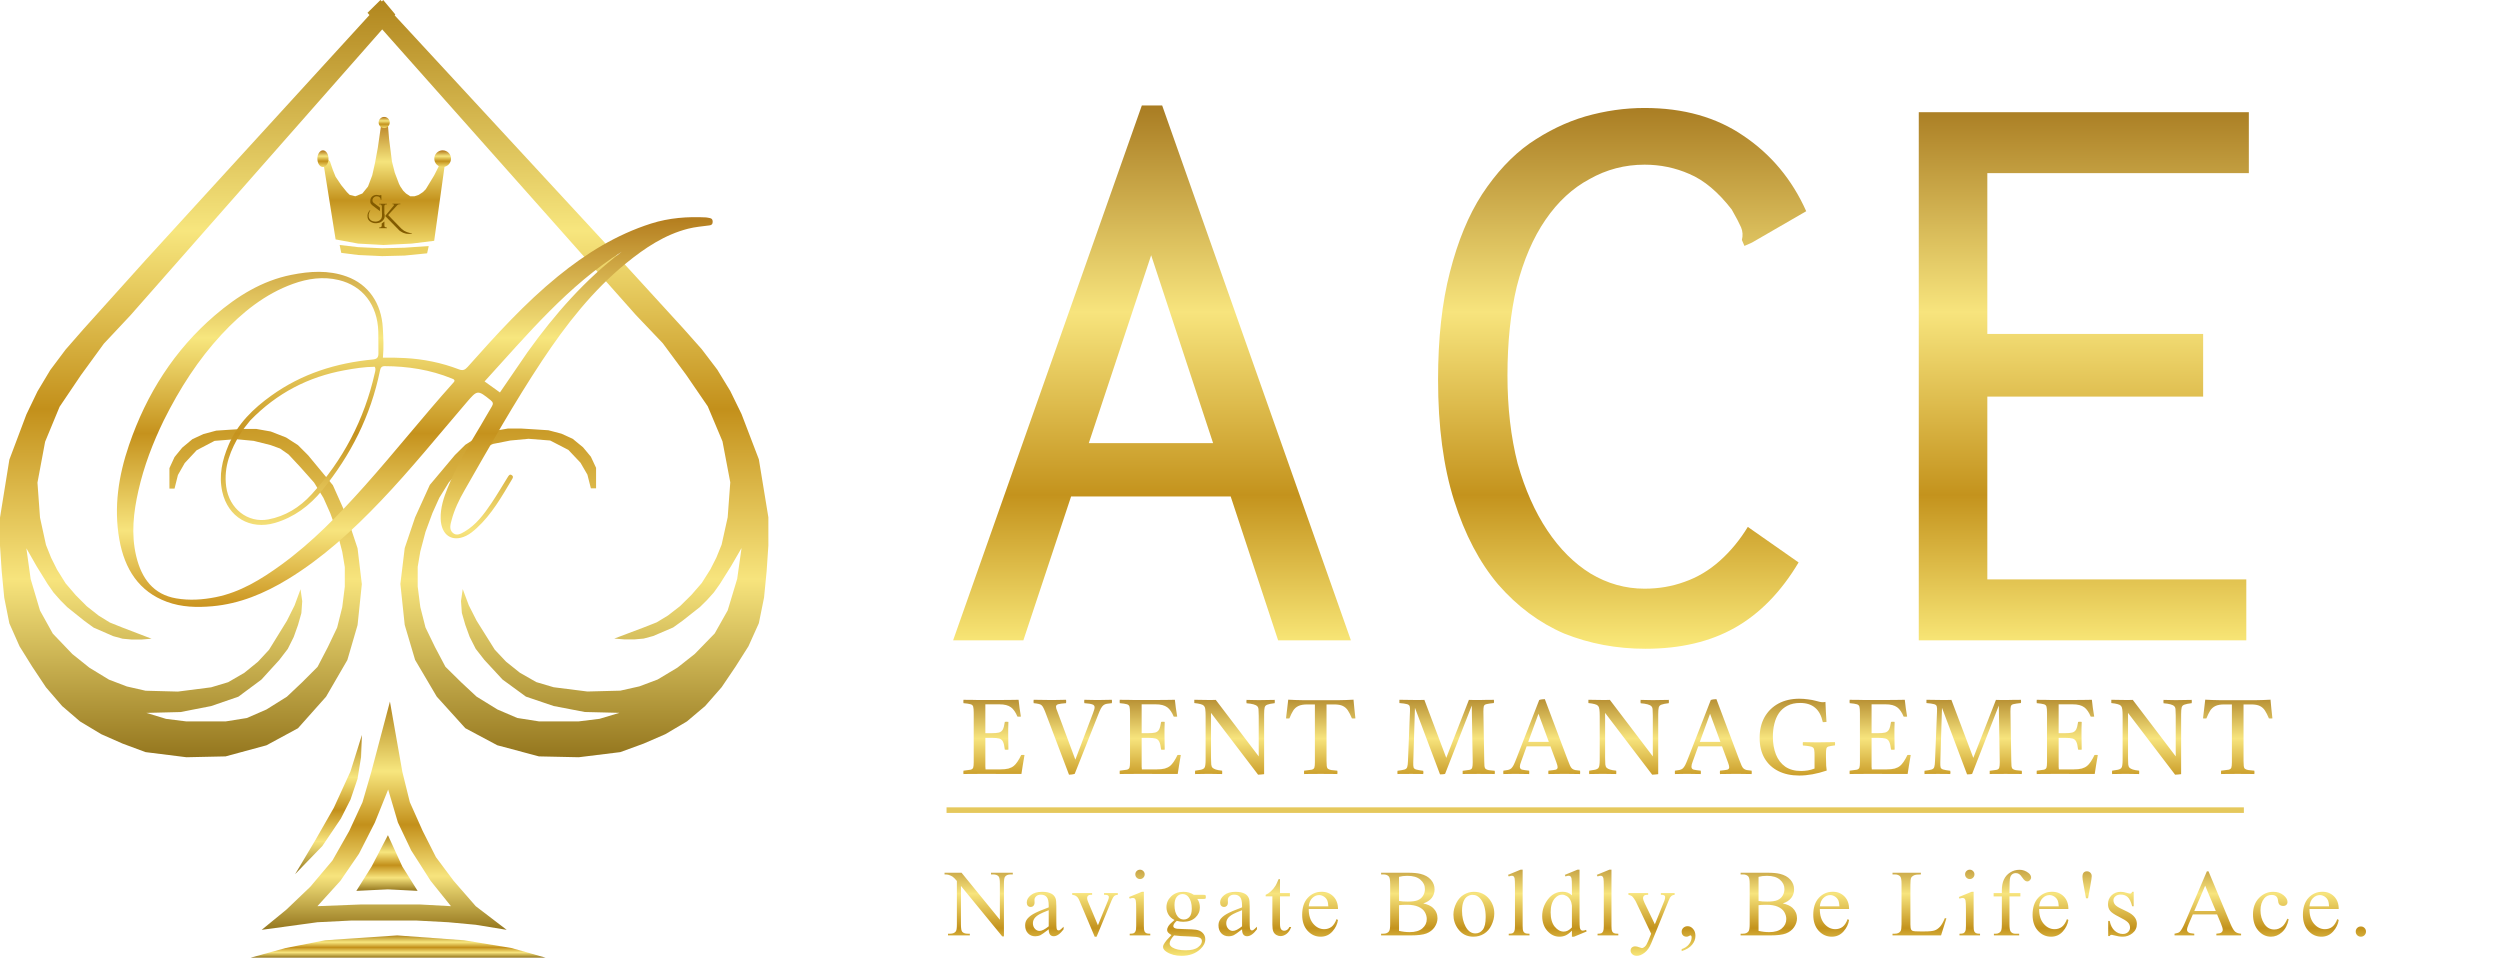 <svg width="449" height="172" viewBox="0 0 449 172" fill="none" xmlns="http://www.w3.org/2000/svg">
<path d="M169.64 156.744H172.695L179.576 165.186V158.695C179.576 158.003 179.499 157.571 179.344 157.4C179.139 157.167 178.815 157.051 178.372 157.051H177.982V156.744H181.9V157.051H181.502C181.026 157.051 180.688 157.195 180.489 157.483C180.367 157.66 180.307 158.064 180.307 158.695V168.183H180.008L172.587 159.118V166.049C172.587 166.741 172.662 167.173 172.811 167.344C173.021 167.577 173.345 167.693 173.782 167.693H174.181V168H170.263V167.693H170.653C171.134 167.693 171.475 167.549 171.674 167.261C171.795 167.084 171.856 166.68 171.856 166.049V158.222C171.53 157.84 171.281 157.588 171.109 157.466C170.943 157.345 170.697 157.231 170.371 157.126C170.21 157.076 169.967 157.051 169.64 157.051V156.744ZM188.349 166.904C187.568 167.507 187.079 167.856 186.879 167.95C186.581 168.089 186.262 168.158 185.925 168.158C185.399 168.158 184.965 167.978 184.622 167.618C184.284 167.258 184.115 166.785 184.115 166.199C184.115 165.828 184.198 165.507 184.364 165.236C184.591 164.86 184.984 164.505 185.543 164.173C186.107 163.841 187.043 163.437 188.349 162.961V162.663C188.349 161.904 188.227 161.384 187.983 161.102C187.745 160.82 187.397 160.679 186.938 160.679C186.589 160.679 186.312 160.773 186.107 160.961C185.897 161.149 185.792 161.365 185.792 161.608L185.809 162.09C185.809 162.344 185.742 162.541 185.609 162.679C185.482 162.818 185.313 162.887 185.103 162.887C184.898 162.887 184.73 162.815 184.597 162.671C184.469 162.527 184.406 162.331 184.406 162.082C184.406 161.606 184.649 161.168 185.136 160.77C185.623 160.372 186.307 160.172 187.187 160.172C187.862 160.172 188.415 160.286 188.847 160.513C189.173 160.684 189.414 160.953 189.569 161.318C189.669 161.556 189.718 162.043 189.718 162.779V165.36C189.718 166.085 189.732 166.531 189.76 166.697C189.787 166.857 189.832 166.965 189.893 167.021C189.959 167.076 190.034 167.104 190.117 167.104C190.205 167.104 190.283 167.084 190.349 167.045C190.465 166.973 190.689 166.771 191.022 166.439V166.904C190.402 167.734 189.81 168.149 189.245 168.149C188.974 168.149 188.758 168.055 188.598 167.867C188.437 167.679 188.354 167.358 188.349 166.904ZM188.349 166.365V163.468C187.513 163.8 186.974 164.035 186.73 164.173C186.293 164.417 185.98 164.671 185.792 164.937C185.604 165.203 185.51 165.493 185.51 165.809C185.51 166.207 185.629 166.539 185.867 166.805C186.105 167.065 186.379 167.195 186.689 167.195C187.109 167.195 187.662 166.918 188.349 166.365ZM192.564 160.396H196.142V160.704H195.909C195.694 160.704 195.528 160.756 195.411 160.861C195.301 160.966 195.245 161.108 195.245 161.285C195.245 161.478 195.303 161.708 195.42 161.974L197.188 166.174L198.964 161.816C199.091 161.506 199.155 161.271 199.155 161.11C199.155 161.033 199.133 160.969 199.089 160.919C199.028 160.836 198.95 160.781 198.856 160.753C198.762 160.72 198.571 160.704 198.283 160.704V160.396H200.765V160.704C200.478 160.726 200.278 160.784 200.168 160.878C199.974 161.044 199.8 161.321 199.645 161.708L196.947 168.232H196.607L193.892 161.816C193.771 161.517 193.654 161.304 193.544 161.177C193.433 161.044 193.292 160.933 193.12 160.845C193.026 160.795 192.841 160.748 192.564 160.704V160.396ZM204.748 156.196C204.981 156.196 205.177 156.279 205.338 156.445C205.504 156.606 205.587 156.802 205.587 157.035C205.587 157.267 205.504 157.466 205.338 157.632C205.177 157.798 204.981 157.881 204.748 157.881C204.516 157.881 204.317 157.798 204.151 157.632C203.985 157.466 203.902 157.267 203.902 157.035C203.902 156.802 203.982 156.606 204.142 156.445C204.308 156.279 204.51 156.196 204.748 156.196ZM205.437 160.172V166.282C205.437 166.758 205.471 167.076 205.537 167.236C205.609 167.391 205.711 167.507 205.844 167.585C205.982 167.662 206.231 167.701 206.591 167.701V168H202.897V167.701C203.268 167.701 203.517 167.665 203.644 167.593C203.772 167.521 203.871 167.402 203.943 167.236C204.021 167.07 204.059 166.752 204.059 166.282V163.352C204.059 162.527 204.035 161.993 203.985 161.75C203.946 161.572 203.885 161.451 203.802 161.384C203.719 161.312 203.606 161.276 203.462 161.276C203.307 161.276 203.119 161.318 202.897 161.401L202.781 161.102L205.072 160.172H205.437ZM210.939 165.228C210.475 165.001 210.118 164.685 209.869 164.281C209.62 163.872 209.495 163.421 209.495 162.928C209.495 162.176 209.777 161.528 210.342 160.986C210.912 160.444 211.639 160.172 212.525 160.172C213.25 160.172 213.878 160.349 214.409 160.704H216.02C216.257 160.704 216.396 160.712 216.435 160.729C216.473 160.74 216.501 160.762 216.518 160.795C216.551 160.845 216.567 160.933 216.567 161.061C216.567 161.204 216.554 161.304 216.526 161.359C216.509 161.387 216.479 161.409 216.435 161.426C216.396 161.442 216.257 161.451 216.02 161.451H215.032C215.342 161.849 215.497 162.358 215.497 162.978C215.497 163.686 215.225 164.292 214.683 164.796C214.141 165.299 213.413 165.551 212.5 165.551C212.124 165.551 211.739 165.496 211.346 165.385C211.103 165.596 210.937 165.781 210.848 165.941C210.765 166.096 210.724 166.229 210.724 166.34C210.724 166.434 210.768 166.525 210.856 166.614C210.95 166.702 211.13 166.766 211.396 166.805C211.551 166.827 211.938 166.846 212.558 166.863C213.698 166.89 214.437 166.929 214.774 166.979C215.289 167.051 215.699 167.242 216.003 167.552C216.313 167.862 216.468 168.243 216.468 168.697C216.468 169.323 216.174 169.909 215.588 170.457C214.725 171.265 213.598 171.669 212.209 171.669C211.141 171.669 210.239 171.428 209.503 170.947C209.088 170.67 208.881 170.382 208.881 170.083C208.881 169.951 208.911 169.818 208.972 169.685C209.066 169.48 209.26 169.195 209.553 168.83C209.592 168.78 209.874 168.481 210.4 167.934C210.112 167.762 209.907 167.61 209.786 167.477C209.669 167.339 209.611 167.184 209.611 167.012C209.611 166.819 209.689 166.592 209.844 166.332C210.004 166.071 210.369 165.703 210.939 165.228ZM212.384 160.571C211.974 160.571 211.631 160.734 211.354 161.061C211.078 161.387 210.939 161.888 210.939 162.563C210.939 163.437 211.128 164.115 211.504 164.597C211.792 164.962 212.157 165.145 212.6 165.145C213.02 165.145 213.366 164.987 213.637 164.671C213.908 164.356 214.044 163.861 214.044 163.186C214.044 162.306 213.853 161.617 213.471 161.119C213.189 160.753 212.826 160.571 212.384 160.571ZM210.856 168C210.596 168.282 210.4 168.545 210.267 168.789C210.134 169.032 210.068 169.256 210.068 169.461C210.068 169.727 210.228 169.959 210.549 170.158C211.103 170.501 211.902 170.673 212.948 170.673C213.944 170.673 214.678 170.496 215.148 170.142C215.624 169.793 215.862 169.419 215.862 169.021C215.862 168.733 215.721 168.528 215.438 168.407C215.151 168.285 214.581 168.213 213.728 168.191C212.483 168.158 211.526 168.094 210.856 168ZM223.074 166.904C222.294 167.507 221.804 167.856 221.605 167.95C221.306 168.089 220.988 168.158 220.65 168.158C220.124 168.158 219.69 167.978 219.347 167.618C219.009 167.258 218.84 166.785 218.84 166.199C218.84 165.828 218.923 165.507 219.089 165.236C219.316 164.86 219.709 164.505 220.268 164.173C220.833 163.841 221.768 163.437 223.074 162.961V162.663C223.074 161.904 222.952 161.384 222.709 161.102C222.471 160.82 222.122 160.679 221.663 160.679C221.314 160.679 221.037 160.773 220.833 160.961C220.622 161.149 220.517 161.365 220.517 161.608L220.534 162.09C220.534 162.344 220.467 162.541 220.335 162.679C220.207 162.818 220.039 162.887 219.828 162.887C219.623 162.887 219.455 162.815 219.322 162.671C219.195 162.527 219.131 162.331 219.131 162.082C219.131 161.606 219.374 161.168 219.861 160.77C220.348 160.372 221.032 160.172 221.912 160.172C222.587 160.172 223.14 160.286 223.572 160.513C223.898 160.684 224.139 160.953 224.294 161.318C224.394 161.556 224.443 162.043 224.443 162.779V165.36C224.443 166.085 224.457 166.531 224.485 166.697C224.513 166.857 224.557 166.965 224.618 167.021C224.684 167.076 224.759 167.104 224.842 167.104C224.93 167.104 225.008 167.084 225.074 167.045C225.191 166.973 225.415 166.771 225.747 166.439V166.904C225.127 167.734 224.535 168.149 223.97 168.149C223.699 168.149 223.483 168.055 223.323 167.867C223.162 167.679 223.079 167.358 223.074 166.904ZM223.074 166.365V163.468C222.238 163.8 221.699 164.035 221.455 164.173C221.018 164.417 220.705 164.671 220.517 164.937C220.329 165.203 220.235 165.493 220.235 165.809C220.235 166.207 220.354 166.539 220.592 166.805C220.83 167.065 221.104 167.195 221.414 167.195C221.834 167.195 222.388 166.918 223.074 166.365ZM229.887 157.898V160.396H231.664V160.978H229.887V165.908C229.887 166.401 229.957 166.733 230.095 166.904C230.239 167.076 230.421 167.162 230.643 167.162C230.825 167.162 231.003 167.106 231.174 166.996C231.346 166.879 231.478 166.711 231.573 166.489H231.896C231.703 167.032 231.429 167.441 231.074 167.718C230.72 167.989 230.355 168.125 229.979 168.125C229.724 168.125 229.475 168.055 229.232 167.917C228.988 167.773 228.808 167.571 228.692 167.311C228.576 167.045 228.518 166.639 228.518 166.091V160.978H227.314V160.704C227.619 160.582 227.928 160.377 228.244 160.089C228.565 159.796 228.85 159.45 229.099 159.052C229.226 158.841 229.403 158.457 229.63 157.898H229.887ZM235.049 163.26C235.044 164.389 235.318 165.275 235.871 165.917C236.424 166.558 237.075 166.879 237.822 166.879C238.32 166.879 238.751 166.744 239.117 166.473C239.487 166.196 239.797 165.726 240.046 165.062L240.304 165.228C240.187 165.986 239.85 166.677 239.291 167.303C238.732 167.923 238.032 168.232 237.191 168.232C236.278 168.232 235.495 167.878 234.842 167.17C234.194 166.456 233.87 165.499 233.87 164.298C233.87 162.997 234.203 161.985 234.867 161.26C235.536 160.529 236.375 160.164 237.382 160.164C238.234 160.164 238.934 160.446 239.482 161.011C240.03 161.57 240.304 162.319 240.304 163.26H235.049ZM235.049 162.779H238.569C238.541 162.292 238.483 161.949 238.394 161.75C238.256 161.44 238.049 161.196 237.772 161.019C237.501 160.842 237.216 160.753 236.917 160.753C236.458 160.753 236.045 160.933 235.68 161.293C235.32 161.647 235.11 162.142 235.049 162.779ZM255.616 162.256C256.396 162.422 256.98 162.688 257.367 163.053C257.904 163.562 258.173 164.184 258.173 164.92C258.173 165.479 257.995 166.016 257.641 166.531C257.287 167.04 256.8 167.413 256.18 167.651C255.566 167.884 254.625 168 253.358 168H248.046V167.693H248.469C248.939 167.693 249.277 167.543 249.482 167.245C249.609 167.051 249.673 166.639 249.673 166.008V158.736C249.673 158.039 249.592 157.599 249.432 157.417C249.216 157.173 248.895 157.051 248.469 157.051H248.046V156.744H252.91C253.817 156.744 254.545 156.811 255.093 156.943C255.923 157.143 256.557 157.497 256.994 158.006C257.431 158.509 257.65 159.09 257.65 159.749C257.65 160.313 257.478 160.82 257.135 161.268C256.792 161.711 256.285 162.04 255.616 162.256ZM251.266 161.808C251.471 161.846 251.703 161.877 251.964 161.899C252.229 161.916 252.52 161.924 252.835 161.924C253.643 161.924 254.249 161.838 254.653 161.667C255.062 161.489 255.375 161.221 255.591 160.861C255.807 160.502 255.915 160.109 255.915 159.683C255.915 159.024 255.646 158.462 255.11 157.998C254.573 157.533 253.79 157.3 252.76 157.3C252.207 157.3 251.709 157.361 251.266 157.483V161.808ZM251.266 167.187C251.908 167.336 252.542 167.411 253.167 167.411C254.169 167.411 254.932 167.187 255.458 166.738C255.984 166.285 256.247 165.726 256.247 165.062C256.247 164.624 256.128 164.204 255.89 163.8C255.652 163.396 255.264 163.078 254.728 162.845C254.191 162.613 253.527 162.497 252.736 162.497C252.392 162.497 252.099 162.502 251.856 162.513C251.612 162.524 251.416 162.544 251.266 162.571V167.187ZM264.712 160.172C265.863 160.172 266.787 160.61 267.485 161.484C268.077 162.231 268.373 163.089 268.373 164.057C268.373 164.738 268.21 165.427 267.883 166.124C267.557 166.821 267.106 167.347 266.53 167.701C265.96 168.055 265.324 168.232 264.621 168.232C263.475 168.232 262.565 167.776 261.89 166.863C261.32 166.094 261.035 165.23 261.035 164.273C261.035 163.576 261.207 162.884 261.55 162.198C261.898 161.506 262.355 160.997 262.919 160.67C263.484 160.338 264.081 160.172 264.712 160.172ZM264.455 160.712C264.162 160.712 263.866 160.8 263.567 160.978C263.273 161.149 263.035 161.453 262.853 161.891C262.67 162.328 262.579 162.889 262.579 163.576C262.579 164.682 262.798 165.637 263.235 166.439C263.677 167.242 264.258 167.643 264.978 167.643C265.515 167.643 265.957 167.422 266.306 166.979C266.655 166.536 266.829 165.775 266.829 164.696C266.829 163.346 266.538 162.284 265.957 161.509C265.564 160.978 265.064 160.712 264.455 160.712ZM273.468 156.196V166.282C273.468 166.758 273.501 167.073 273.568 167.228C273.64 167.383 273.748 167.502 273.892 167.585C274.035 167.662 274.304 167.701 274.697 167.701V168H270.97V167.701C271.318 167.701 271.556 167.665 271.684 167.593C271.811 167.521 271.91 167.402 271.982 167.236C272.054 167.07 272.09 166.752 272.09 166.282V159.375C272.09 158.518 272.071 157.992 272.032 157.798C271.993 157.599 271.93 157.464 271.841 157.392C271.758 157.32 271.65 157.284 271.518 157.284C271.374 157.284 271.191 157.328 270.97 157.417L270.829 157.126L273.095 156.196H273.468ZM282.316 167.145C281.945 167.532 281.582 167.812 281.228 167.983C280.874 168.149 280.492 168.232 280.083 168.232C279.253 168.232 278.528 167.887 277.908 167.195C277.288 166.498 276.978 165.604 276.978 164.514C276.978 163.424 277.321 162.427 278.007 161.525C278.694 160.618 279.576 160.164 280.655 160.164C281.325 160.164 281.878 160.377 282.316 160.803V159.4C282.316 158.532 282.293 157.998 282.249 157.798C282.21 157.599 282.147 157.464 282.058 157.392C281.97 157.32 281.859 157.284 281.726 157.284C281.582 157.284 281.391 157.328 281.153 157.417L281.046 157.126L283.312 156.196H283.685V164.987C283.685 165.878 283.705 166.423 283.743 166.622C283.788 166.816 283.854 166.951 283.942 167.029C284.037 167.106 284.144 167.145 284.266 167.145C284.416 167.145 284.615 167.098 284.864 167.004L284.955 167.294L282.697 168.232H282.316V167.145ZM282.316 166.564V162.646C282.282 162.27 282.183 161.927 282.017 161.617C281.851 161.307 281.629 161.074 281.353 160.919C281.081 160.759 280.816 160.679 280.556 160.679C280.069 160.679 279.634 160.897 279.253 161.334C278.749 161.91 278.497 162.751 278.497 163.858C278.497 164.976 278.741 165.833 279.228 166.431C279.715 167.023 280.257 167.319 280.855 167.319C281.358 167.319 281.845 167.068 282.316 166.564ZM289.42 156.196V166.282C289.42 166.758 289.453 167.073 289.519 167.228C289.591 167.383 289.699 167.502 289.843 167.585C289.987 167.662 290.255 167.701 290.648 167.701V168H286.921V167.701C287.27 167.701 287.508 167.665 287.635 167.593C287.762 167.521 287.862 167.402 287.934 167.236C288.006 167.07 288.042 166.752 288.042 166.282V159.375C288.042 158.518 288.022 157.992 287.984 157.798C287.945 157.599 287.881 157.464 287.793 157.392C287.71 157.32 287.602 157.284 287.469 157.284C287.325 157.284 287.142 157.328 286.921 157.417L286.78 157.126L289.046 156.196H289.42ZM292.465 160.396H296.009V160.704H295.835C295.586 160.704 295.398 160.759 295.27 160.87C295.149 160.975 295.088 161.108 295.088 161.268C295.088 161.484 295.179 161.783 295.362 162.165L297.213 166L298.914 161.799C299.009 161.572 299.056 161.348 299.056 161.127C299.056 161.027 299.036 160.953 298.997 160.903C298.953 160.842 298.884 160.795 298.79 160.762C298.696 160.723 298.53 160.704 298.292 160.704V160.396H300.766V160.704C300.561 160.726 300.403 160.77 300.292 160.836C300.182 160.903 300.06 161.027 299.927 161.21C299.877 161.287 299.783 161.5 299.645 161.849L296.549 169.436C296.25 170.172 295.857 170.728 295.37 171.104C294.889 171.481 294.424 171.669 293.975 171.669C293.649 171.669 293.381 171.575 293.17 171.387C292.96 171.199 292.855 170.983 292.855 170.739C292.855 170.507 292.93 170.319 293.079 170.175C293.234 170.036 293.444 169.967 293.71 169.967C293.892 169.967 294.141 170.028 294.457 170.15C294.678 170.233 294.817 170.274 294.872 170.274C295.038 170.274 295.218 170.189 295.411 170.017C295.611 169.846 295.81 169.514 296.009 169.021L296.549 167.701L293.818 161.965C293.735 161.794 293.602 161.581 293.419 161.326C293.281 161.132 293.168 161.002 293.079 160.936C292.952 160.847 292.747 160.77 292.465 160.704V160.396ZM302.026 170.831V170.465C302.596 170.277 303.036 169.984 303.346 169.585C303.661 169.193 303.819 168.775 303.819 168.332C303.819 168.227 303.794 168.138 303.744 168.066C303.705 168.017 303.667 167.992 303.628 167.992C303.567 167.992 303.434 168.047 303.229 168.158C303.13 168.208 303.025 168.232 302.914 168.232C302.643 168.232 302.427 168.152 302.267 167.992C302.106 167.831 302.026 167.61 302.026 167.328C302.026 167.056 302.128 166.824 302.333 166.63C302.543 166.437 302.798 166.34 303.097 166.34C303.462 166.34 303.786 166.5 304.068 166.821C304.356 167.137 304.5 167.557 304.5 168.083C304.5 168.653 304.3 169.181 303.902 169.668C303.509 170.161 302.884 170.548 302.026 170.831ZM320.185 162.256C320.966 162.422 321.549 162.688 321.937 163.053C322.474 163.562 322.742 164.184 322.742 164.92C322.742 165.479 322.565 166.016 322.211 166.531C321.857 167.04 321.37 167.413 320.75 167.651C320.136 167.884 319.195 168 317.928 168H312.615V167.693H313.038C313.509 167.693 313.846 167.543 314.051 167.245C314.178 167.051 314.242 166.639 314.242 166.008V158.736C314.242 158.039 314.162 157.599 314.001 157.417C313.785 157.173 313.464 157.051 313.038 157.051H312.615V156.744H317.479C318.387 156.744 319.115 156.811 319.662 156.943C320.492 157.143 321.126 157.497 321.563 158.006C322 158.509 322.219 159.09 322.219 159.749C322.219 160.313 322.047 160.82 321.704 161.268C321.361 161.711 320.855 162.04 320.185 162.256ZM315.836 161.808C316.04 161.846 316.273 161.877 316.533 161.899C316.799 161.916 317.089 161.924 317.405 161.924C318.213 161.924 318.818 161.838 319.222 161.667C319.632 161.489 319.945 161.221 320.16 160.861C320.376 160.502 320.484 160.109 320.484 159.683C320.484 159.024 320.216 158.462 319.679 157.998C319.142 157.533 318.359 157.3 317.33 157.3C316.776 157.3 316.278 157.361 315.836 157.483V161.808ZM315.836 167.187C316.478 167.336 317.111 167.411 317.737 167.411C318.738 167.411 319.502 167.187 320.028 166.738C320.553 166.285 320.816 165.726 320.816 165.062C320.816 164.624 320.697 164.204 320.459 163.8C320.221 163.396 319.834 163.078 319.297 162.845C318.76 162.613 318.096 162.497 317.305 162.497C316.962 162.497 316.669 162.502 316.425 162.513C316.182 162.524 315.985 162.544 315.836 162.571V167.187ZM326.841 163.26C326.836 164.389 327.11 165.275 327.663 165.917C328.216 166.558 328.867 166.879 329.614 166.879C330.112 166.879 330.543 166.744 330.909 166.473C331.279 166.196 331.589 165.726 331.838 165.062L332.096 165.228C331.979 165.986 331.642 166.677 331.083 167.303C330.524 167.923 329.824 168.232 328.983 168.232C328.07 168.232 327.287 167.878 326.634 167.17C325.986 166.456 325.663 165.499 325.663 164.298C325.663 162.997 325.995 161.985 326.659 161.26C327.328 160.529 328.167 160.164 329.174 160.164C330.026 160.164 330.726 160.446 331.274 161.011C331.822 161.57 332.096 162.319 332.096 163.26H326.841ZM326.841 162.779H330.361C330.333 162.292 330.275 161.949 330.186 161.75C330.048 161.44 329.841 161.196 329.564 161.019C329.293 160.842 329.008 160.753 328.709 160.753C328.25 160.753 327.837 160.933 327.472 161.293C327.112 161.647 326.902 162.142 326.841 162.779ZM349.3 164.887L349.574 164.945L348.612 168H339.896V167.693H340.319C340.795 167.693 341.135 167.538 341.34 167.228C341.456 167.051 341.514 166.641 341.514 166V158.736C341.514 158.034 341.437 157.594 341.282 157.417C341.066 157.173 340.745 157.051 340.319 157.051H339.896V156.744H344.992V157.051C344.395 157.046 343.974 157.101 343.731 157.217C343.493 157.333 343.329 157.48 343.241 157.657C343.152 157.834 343.108 158.258 343.108 158.927V166C343.108 166.459 343.152 166.774 343.241 166.946C343.307 167.062 343.41 167.148 343.548 167.203C343.686 167.258 344.118 167.286 344.843 167.286H345.665C346.528 167.286 347.134 167.222 347.483 167.095C347.831 166.968 348.149 166.744 348.437 166.423C348.725 166.096 349.013 165.584 349.3 164.887ZM353.773 156.196C354.006 156.196 354.202 156.279 354.363 156.445C354.529 156.606 354.612 156.802 354.612 157.035C354.612 157.267 354.529 157.466 354.363 157.632C354.202 157.798 354.006 157.881 353.773 157.881C353.541 157.881 353.342 157.798 353.176 157.632C353.01 157.466 352.927 157.267 352.927 157.035C352.927 156.802 353.007 156.606 353.167 156.445C353.333 156.279 353.535 156.196 353.773 156.196ZM354.462 160.172V166.282C354.462 166.758 354.495 167.076 354.562 167.236C354.634 167.391 354.736 167.507 354.869 167.585C355.007 167.662 355.256 167.701 355.616 167.701V168H351.922V167.701C352.293 167.701 352.542 167.665 352.669 167.593C352.797 167.521 352.896 167.402 352.968 167.236C353.046 167.07 353.084 166.752 353.084 166.282V163.352C353.084 162.527 353.059 161.993 353.01 161.75C352.971 161.572 352.91 161.451 352.827 161.384C352.744 161.312 352.631 161.276 352.487 161.276C352.332 161.276 352.144 161.318 351.922 161.401L351.806 161.102L354.097 160.172H354.462ZM360.902 160.994V165.991C360.902 166.7 360.98 167.148 361.135 167.336C361.34 167.579 361.613 167.701 361.957 167.701H362.645V168H358.105V167.701H358.445C358.667 167.701 358.869 167.646 359.051 167.535C359.234 167.424 359.358 167.275 359.425 167.087C359.497 166.899 359.533 166.534 359.533 165.991V160.994H358.055V160.396H359.533V159.898C359.533 159.14 359.654 158.498 359.898 157.973C360.141 157.447 360.512 157.024 361.01 156.703C361.514 156.376 362.078 156.213 362.704 156.213C363.285 156.213 363.819 156.401 364.306 156.777C364.627 157.026 364.787 157.306 364.787 157.616C364.787 157.782 364.715 157.939 364.571 158.089C364.427 158.233 364.272 158.305 364.106 158.305C363.979 158.305 363.844 158.26 363.7 158.172C363.561 158.078 363.39 157.881 363.185 157.583C362.98 157.278 362.792 157.073 362.621 156.968C362.449 156.863 362.258 156.811 362.048 156.811C361.793 156.811 361.577 156.88 361.4 157.018C361.223 157.151 361.096 157.361 361.019 157.649C360.941 157.931 360.902 158.664 360.902 159.849V160.396H362.861V160.994H360.902ZM366.23 163.26C366.225 164.389 366.498 165.275 367.052 165.917C367.605 166.558 368.255 166.879 369.003 166.879C369.501 166.879 369.932 166.744 370.297 166.473C370.668 166.196 370.978 165.726 371.227 165.062L371.484 165.228C371.368 165.986 371.031 166.677 370.472 167.303C369.913 167.923 369.213 168.232 368.372 168.232C367.459 168.232 366.676 167.878 366.023 167.17C365.375 166.456 365.051 165.499 365.051 164.298C365.051 162.997 365.383 161.985 366.047 161.26C366.717 160.529 367.555 160.164 368.563 160.164C369.415 160.164 370.115 160.446 370.663 161.011C371.211 161.57 371.484 162.319 371.484 163.26H366.23ZM366.23 162.779H369.75C369.722 162.292 369.664 161.949 369.575 161.75C369.437 161.44 369.229 161.196 368.953 161.019C368.682 160.842 368.397 160.753 368.098 160.753C367.638 160.753 367.226 160.933 366.861 161.293C366.501 161.647 366.291 162.142 366.23 162.779ZM374.646 161.334L374.198 158.877C374.07 158.197 374.007 157.737 374.007 157.5C374.007 157.145 374.079 156.888 374.222 156.728C374.366 156.567 374.563 156.487 374.812 156.487C375.061 156.487 375.266 156.57 375.426 156.736C375.592 156.896 375.675 157.109 375.675 157.375C375.675 157.58 375.603 158.083 375.459 158.886L375.011 161.334H374.646ZM383.211 160.172V162.762H382.937C382.727 161.949 382.455 161.395 382.123 161.102C381.797 160.809 381.379 160.662 380.87 160.662C380.483 160.662 380.17 160.764 379.932 160.969C379.694 161.174 379.575 161.401 379.575 161.65C379.575 161.96 379.664 162.225 379.841 162.447C380.012 162.674 380.361 162.914 380.887 163.169L382.099 163.758C383.222 164.306 383.784 165.028 383.784 165.925C383.784 166.617 383.521 167.175 382.995 167.602C382.475 168.022 381.891 168.232 381.244 168.232C380.779 168.232 380.247 168.149 379.65 167.983C379.467 167.928 379.318 167.9 379.202 167.9C379.074 167.9 378.975 167.972 378.903 168.116H378.629V165.402H378.903C379.058 166.177 379.354 166.76 379.791 167.153C380.228 167.546 380.718 167.743 381.26 167.743C381.642 167.743 381.952 167.632 382.19 167.411C382.433 167.184 382.555 166.913 382.555 166.597C382.555 166.215 382.42 165.894 382.148 165.634C381.883 165.374 381.349 165.045 380.546 164.646C379.744 164.248 379.218 163.888 378.969 163.567C378.72 163.252 378.596 162.854 378.596 162.372C378.596 161.747 378.809 161.224 379.235 160.803C379.666 160.383 380.223 160.172 380.903 160.172C381.202 160.172 381.565 160.236 381.991 160.363C382.273 160.446 382.461 160.488 382.555 160.488C382.644 160.488 382.713 160.468 382.763 160.43C382.812 160.391 382.871 160.305 382.937 160.172H383.211ZM398.191 164.231H393.833L393.07 166.008C392.881 166.445 392.787 166.771 392.787 166.987C392.787 167.159 392.868 167.311 393.028 167.444C393.194 167.571 393.548 167.654 394.091 167.693V168H390.546V167.693C391.016 167.61 391.321 167.502 391.459 167.369C391.741 167.104 392.054 166.564 392.397 165.75L396.357 156.487H396.647L400.565 165.85C400.881 166.603 401.166 167.092 401.42 167.319C401.68 167.541 402.04 167.665 402.499 167.693V168H398.058V167.693C398.507 167.671 398.808 167.596 398.963 167.469C399.124 167.341 399.204 167.187 399.204 167.004C399.204 166.76 399.093 166.376 398.872 165.85L398.191 164.231ZM397.959 163.617L396.049 159.068L394.091 163.617H397.959ZM411.048 165.111C410.843 166.113 410.442 166.885 409.844 167.427C409.246 167.964 408.585 168.232 407.86 168.232C406.997 168.232 406.244 167.87 405.602 167.145C404.96 166.42 404.639 165.441 404.639 164.207C404.639 163.011 404.994 162.04 405.702 161.293C406.416 160.546 407.271 160.172 408.267 160.172C409.014 160.172 409.628 160.372 410.11 160.77C410.591 161.163 410.832 161.572 410.832 161.999C410.832 162.209 410.763 162.38 410.624 162.513C410.492 162.64 410.303 162.704 410.06 162.704C409.733 162.704 409.487 162.599 409.321 162.389C409.227 162.272 409.163 162.051 409.13 161.725C409.103 161.398 408.992 161.149 408.798 160.978C408.604 160.812 408.336 160.729 407.993 160.729C407.44 160.729 406.994 160.933 406.657 161.343C406.208 161.885 405.984 162.602 405.984 163.493C405.984 164.4 406.206 165.203 406.648 165.9C407.096 166.592 407.7 166.938 408.458 166.938C409 166.938 409.487 166.752 409.919 166.381C410.223 166.127 410.519 165.665 410.807 164.995L411.048 165.111ZM414.782 163.26C414.776 164.389 415.05 165.275 415.603 165.917C416.157 166.558 416.807 166.879 417.554 166.879C418.052 166.879 418.484 166.744 418.849 166.473C419.22 166.196 419.53 165.726 419.779 165.062L420.036 165.228C419.92 165.986 419.582 166.677 419.023 167.303C418.464 167.923 417.764 168.232 416.923 168.232C416.01 168.232 415.227 167.878 414.574 167.17C413.927 166.456 413.603 165.499 413.603 164.298C413.603 162.997 413.935 161.985 414.599 161.26C415.269 160.529 416.107 160.164 417.114 160.164C417.966 160.164 418.666 160.446 419.214 161.011C419.762 161.57 420.036 162.319 420.036 163.26H414.782ZM414.782 162.779H418.301C418.274 162.292 418.215 161.949 418.127 161.75C417.989 161.44 417.781 161.196 417.504 161.019C417.233 160.842 416.948 160.753 416.649 160.753C416.19 160.753 415.778 160.933 415.413 161.293C415.053 161.647 414.843 162.142 414.782 162.779ZM424.011 166.39C424.271 166.39 424.49 166.481 424.667 166.664C424.844 166.841 424.932 167.056 424.932 167.311C424.932 167.566 424.841 167.784 424.658 167.967C424.481 168.144 424.265 168.232 424.011 168.232C423.756 168.232 423.538 168.144 423.355 167.967C423.178 167.784 423.089 167.566 423.089 167.311C423.089 167.051 423.178 166.832 423.355 166.655C423.538 166.478 423.756 166.39 424.011 166.39Z" fill="url(#paint0_linear_470_800)"/>
<path d="M173.037 139.019C173.012 138.829 173.012 138.626 173.037 138.411C173.633 138.348 174.057 138.291 174.31 138.24C174.564 138.177 174.722 138.05 174.785 137.86C174.849 137.657 174.88 137.334 174.88 136.891V128.056C174.88 127.524 174.849 127.144 174.785 126.916C174.722 126.688 174.557 126.542 174.291 126.479C174.038 126.403 173.62 126.34 173.037 126.289C173.012 126.099 173.012 125.896 173.037 125.681C173.367 125.681 173.652 125.687 173.892 125.7C174.146 125.7 174.399 125.7 174.652 125.7C174.906 125.7 175.21 125.706 175.564 125.719C175.919 125.719 176.369 125.719 176.913 125.719C177.914 125.719 178.851 125.719 179.725 125.719C180.599 125.706 181.328 125.7 181.91 125.7C182.493 125.687 182.835 125.681 182.936 125.681C182.987 126.15 183.044 126.631 183.107 127.125C183.183 127.619 183.266 128.145 183.354 128.702C183.139 128.727 182.93 128.727 182.727 128.702C182.575 128.322 182.398 127.986 182.195 127.695C181.993 127.404 181.784 127.182 181.568 127.03C181.328 126.853 181.036 126.72 180.694 126.631C180.365 126.542 179.953 126.498 179.459 126.498H176.97V131.685H178.015C178.623 131.685 179.086 131.647 179.402 131.571C179.719 131.482 179.953 131.299 180.105 131.02C180.257 130.729 180.378 130.273 180.466 129.652C180.694 129.614 180.91 129.614 181.112 129.652C181.1 130.209 181.087 130.64 181.074 130.944C181.074 131.235 181.074 131.451 181.074 131.59C181.074 131.729 181.074 131.843 181.074 131.932C181.074 132.008 181.074 132.071 181.074 132.122L181.112 134.63C180.922 134.668 180.707 134.668 180.466 134.63C180.39 133.959 180.276 133.477 180.124 133.186C179.972 132.895 179.744 132.711 179.44 132.635C179.149 132.559 178.731 132.521 178.186 132.521H176.97V136.644C176.97 137.075 176.97 137.423 176.97 137.689C176.983 137.942 176.996 138.107 177.008 138.183H179.611C180.245 138.183 180.751 138.132 181.131 138.031C181.524 137.917 181.847 137.752 182.1 137.537C182.278 137.398 182.487 137.157 182.727 136.815C182.968 136.46 183.196 136.055 183.411 135.599C183.614 135.574 183.81 135.574 184 135.599C183.874 136.308 183.766 136.948 183.677 137.518C183.589 138.088 183.513 138.582 183.449 139C182.879 139 182.259 139 181.587 139C180.916 139 180.245 139 179.573 139C178.902 138.987 178.288 138.981 177.73 138.981C177.186 138.981 176.749 138.981 176.419 138.981C175.824 138.981 175.336 138.987 174.956 139C174.589 139 174.26 139 173.968 139C173.69 139.013 173.379 139.019 173.037 139.019ZM191.993 139.133L187.889 128.303C187.724 127.847 187.578 127.492 187.452 127.239C187.338 126.986 187.211 126.796 187.072 126.669C186.932 126.542 186.749 126.46 186.521 126.422C186.305 126.371 186.014 126.327 185.647 126.289C185.609 126.086 185.609 125.884 185.647 125.681C186.09 125.681 186.552 125.687 187.034 125.7C187.528 125.713 188.003 125.719 188.459 125.719C188.737 125.719 189.054 125.719 189.409 125.719C189.776 125.706 190.137 125.7 190.492 125.7C190.859 125.687 191.182 125.681 191.461 125.681C191.499 125.871 191.499 126.074 191.461 126.289C190.789 126.34 190.321 126.403 190.055 126.479C189.789 126.555 189.656 126.707 189.656 126.935C189.656 127.024 189.675 127.138 189.713 127.277C189.763 127.404 189.82 127.556 189.884 127.733L193.133 136.435L196.306 128.075C196.394 127.834 196.464 127.632 196.515 127.467C196.565 127.29 196.591 127.144 196.591 127.03C196.591 126.777 196.458 126.606 196.192 126.517C195.938 126.416 195.457 126.34 194.748 126.289C194.71 126.074 194.71 125.871 194.748 125.681C194.938 125.681 195.216 125.687 195.584 125.7C195.951 125.7 196.318 125.706 196.686 125.719C197.053 125.719 197.332 125.719 197.522 125.719C197.927 125.719 198.288 125.713 198.605 125.7C198.934 125.687 199.295 125.681 199.688 125.681C199.726 125.884 199.726 126.086 199.688 126.289C199.32 126.327 199.016 126.365 198.776 126.403C198.548 126.441 198.351 126.523 198.187 126.65C198.022 126.777 197.864 126.979 197.712 127.258C197.572 127.524 197.408 127.904 197.218 128.398L193.019 138.981C192.867 139.032 192.689 139.07 192.487 139.095C192.297 139.12 192.132 139.133 191.993 139.133ZM201.108 139.019C201.082 138.829 201.082 138.626 201.108 138.411C201.703 138.348 202.127 138.291 202.381 138.24C202.634 138.177 202.792 138.05 202.856 137.86C202.919 137.657 202.951 137.334 202.951 136.891V128.056C202.951 127.524 202.919 127.144 202.856 126.916C202.792 126.688 202.628 126.542 202.362 126.479C202.108 126.403 201.69 126.34 201.108 126.289C201.082 126.099 201.082 125.896 201.108 125.681C201.437 125.681 201.722 125.687 201.963 125.7C202.216 125.7 202.469 125.7 202.723 125.7C202.976 125.7 203.28 125.706 203.635 125.719C203.989 125.719 204.439 125.719 204.984 125.719C205.984 125.719 206.922 125.719 207.796 125.719C208.67 125.706 209.398 125.7 209.981 125.7C210.563 125.687 210.905 125.681 211.007 125.681C211.057 126.15 211.114 126.631 211.178 127.125C211.254 127.619 211.336 128.145 211.425 128.702C211.209 128.727 211 128.727 210.798 128.702C210.646 128.322 210.468 127.986 210.266 127.695C210.063 127.404 209.854 127.182 209.639 127.03C209.398 126.853 209.107 126.72 208.765 126.631C208.435 126.542 208.024 126.498 207.53 126.498H205.041V131.685H206.086C206.694 131.685 207.156 131.647 207.473 131.571C207.789 131.482 208.024 131.299 208.176 131.02C208.328 130.729 208.448 130.273 208.537 129.652C208.765 129.614 208.98 129.614 209.183 129.652C209.17 130.209 209.157 130.64 209.145 130.944C209.145 131.235 209.145 131.451 209.145 131.59C209.145 131.729 209.145 131.843 209.145 131.932C209.145 132.008 209.145 132.071 209.145 132.122L209.183 134.63C208.993 134.668 208.777 134.668 208.537 134.63C208.461 133.959 208.347 133.477 208.195 133.186C208.043 132.895 207.815 132.711 207.511 132.635C207.219 132.559 206.801 132.521 206.257 132.521H205.041V136.644C205.041 137.075 205.041 137.423 205.041 137.689C205.053 137.942 205.066 138.107 205.079 138.183H207.682C208.315 138.183 208.822 138.132 209.202 138.031C209.594 137.917 209.917 137.752 210.171 137.537C210.348 137.398 210.557 137.157 210.798 136.815C211.038 136.46 211.266 136.055 211.482 135.599C211.684 135.574 211.881 135.574 212.071 135.599C211.944 136.308 211.836 136.948 211.748 137.518C211.659 138.088 211.583 138.582 211.52 139C210.95 139 210.329 139 209.658 139C208.986 139 208.315 139 207.644 139C206.972 138.987 206.358 138.981 205.801 138.981C205.256 138.981 204.819 138.981 204.49 138.981C203.894 138.981 203.407 138.987 203.027 139C202.659 139 202.33 139 202.039 139C201.76 139.013 201.45 139.019 201.108 139.019ZM225.953 139.133L217.498 128.037V136.169C217.498 136.65 217.511 137.024 217.536 137.29C217.561 137.543 217.637 137.74 217.764 137.879C217.891 138.006 218.087 138.113 218.353 138.202C218.619 138.291 218.999 138.36 219.493 138.411C219.518 138.614 219.518 138.816 219.493 139.019C219.113 139.019 218.689 139.013 218.22 139C217.764 138.987 217.378 138.981 217.061 138.981C216.744 138.981 216.352 138.987 215.883 139C215.427 139.013 215.015 139.019 214.648 139.019C214.61 138.829 214.61 138.626 214.648 138.411C215.104 138.348 215.459 138.291 215.712 138.24C215.965 138.177 216.149 138.088 216.263 137.974C216.377 137.847 216.447 137.664 216.472 137.423C216.51 137.182 216.529 136.847 216.529 136.416V128.626C216.529 128.119 216.51 127.72 216.472 127.429C216.447 127.138 216.364 126.922 216.225 126.783C216.098 126.631 215.896 126.523 215.617 126.46C215.351 126.384 214.977 126.321 214.496 126.27C214.483 126.08 214.483 125.884 214.496 125.681C214.889 125.681 215.307 125.687 215.75 125.7C216.193 125.713 216.637 125.719 217.08 125.719C217.143 125.719 217.314 125.719 217.593 125.719C217.884 125.719 218.138 125.713 218.353 125.7L226.067 135.846V128.55C226.067 128.069 226.054 127.695 226.029 127.429C226.016 127.163 225.94 126.967 225.801 126.84C225.535 126.561 224.895 126.384 223.882 126.308C223.844 126.093 223.844 125.89 223.882 125.7C224.123 125.7 224.408 125.706 224.737 125.719C225.079 125.719 225.408 125.725 225.725 125.738C226.042 125.738 226.301 125.738 226.504 125.738C226.821 125.738 227.213 125.732 227.682 125.719C228.151 125.706 228.569 125.7 228.936 125.7C228.961 125.89 228.961 126.086 228.936 126.289C228.328 126.365 227.891 126.454 227.625 126.555C227.359 126.644 227.194 126.815 227.131 127.068C227.068 127.321 227.036 127.733 227.036 128.303V139.038C226.909 139.063 226.738 139.082 226.523 139.095C226.308 139.12 226.118 139.133 225.953 139.133ZM234.217 139.019C234.192 138.829 234.192 138.626 234.217 138.411C234.851 138.348 235.3 138.291 235.566 138.24C235.832 138.177 235.997 138.05 236.06 137.86C236.124 137.67 236.155 137.347 236.155 136.891V126.517H234.787C234.116 126.517 233.584 126.612 233.191 126.802C232.811 126.979 232.501 127.252 232.26 127.619C232.032 127.986 231.804 128.455 231.576 129.025C231.374 129.05 231.171 129.05 230.968 129.025C231.044 128.417 231.114 127.834 231.177 127.277C231.253 126.72 231.317 126.181 231.367 125.662C232.191 125.713 233.103 125.744 234.103 125.757C235.104 125.757 236.143 125.757 237.219 125.757C238.309 125.757 239.354 125.757 240.354 125.757C241.368 125.744 242.28 125.713 243.09 125.662C243.141 126.169 243.192 126.707 243.242 127.277C243.293 127.834 243.356 128.417 243.432 129.025C243.217 129.05 243.008 129.05 242.805 129.025C242.565 128.442 242.324 127.967 242.083 127.6C241.843 127.233 241.532 126.96 241.152 126.783C240.785 126.606 240.266 126.517 239.594 126.517H238.245V136.644C238.245 137.037 238.258 137.347 238.283 137.575C238.309 137.803 238.378 137.968 238.492 138.069C238.619 138.17 238.815 138.246 239.081 138.297C239.347 138.335 239.715 138.373 240.183 138.411C240.221 138.614 240.221 138.816 240.183 139.019C239.917 139.019 239.594 139.013 239.214 139C238.847 139 238.48 139 238.112 139C237.745 138.987 237.435 138.981 237.181 138.981C236.941 138.981 236.637 138.987 236.269 139C235.915 139 235.547 139 235.167 139C234.8 139.013 234.483 139.019 234.217 139.019ZM259.749 136.112L263.815 125.7C264.081 125.713 264.36 125.719 264.651 125.719C264.942 125.719 265.189 125.719 265.392 125.719C265.493 125.719 265.677 125.719 265.943 125.719C266.222 125.706 266.519 125.7 266.836 125.7C267.165 125.7 267.463 125.7 267.729 125.7C268.008 125.687 268.198 125.681 268.299 125.681C268.337 125.871 268.337 126.067 268.299 126.27H268.261C267.678 126.333 267.254 126.397 266.988 126.46C266.722 126.511 266.557 126.637 266.494 126.84C266.443 127.03 266.418 127.347 266.418 127.79L266.57 136.663C266.57 137.056 266.583 137.366 266.608 137.594C266.633 137.822 266.703 137.987 266.817 138.088C266.931 138.189 267.115 138.265 267.368 138.316C267.621 138.354 267.982 138.392 268.451 138.43C268.489 138.62 268.489 138.816 268.451 139.019C268.35 139.019 268.16 139.013 267.881 139C267.615 139 267.317 139 266.988 139C266.671 139 266.374 139 266.095 139C265.829 138.987 265.645 138.981 265.544 138.981C265.443 138.981 265.259 138.987 264.993 139C264.727 139 264.436 139 264.119 139C263.802 139 263.511 139 263.245 139C262.979 139.013 262.795 139.019 262.694 139.019C262.681 138.829 262.681 138.633 262.694 138.43H262.732C263.289 138.367 263.695 138.31 263.948 138.259C264.201 138.196 264.353 138.069 264.404 137.879C264.467 137.676 264.499 137.353 264.499 136.91L264.328 126.726L259.54 138.981C259.451 139.019 259.312 139.044 259.122 139.057C258.932 139.07 258.767 139.076 258.628 139.076L254.125 127.125L253.821 136.91C253.808 137.328 253.827 137.632 253.878 137.822C253.929 137.999 254.081 138.126 254.334 138.202C254.587 138.278 255.012 138.354 255.607 138.43C255.658 138.633 255.658 138.829 255.607 139.019C255.48 139.019 255.259 139.013 254.942 139C254.638 139 254.328 139 254.011 139C253.707 138.987 253.485 138.981 253.346 138.981C253.27 138.981 253.118 138.987 252.89 139C252.675 139 252.434 139 252.168 139C251.902 139 251.655 139 251.427 139C251.212 139.013 251.066 139.019 250.99 139.019C250.965 138.816 250.965 138.62 250.99 138.43C251.585 138.354 252.01 138.278 252.263 138.202C252.516 138.126 252.675 137.974 252.738 137.746C252.814 137.518 252.858 137.157 252.871 136.663L253.232 127.79C253.257 127.347 253.238 127.03 253.175 126.84C253.112 126.65 252.941 126.523 252.662 126.46C252.396 126.384 251.953 126.321 251.332 126.27C251.319 126.067 251.319 125.871 251.332 125.681C251.763 125.681 252.206 125.687 252.662 125.7C253.118 125.713 253.625 125.719 254.182 125.719C254.372 125.719 254.625 125.719 254.942 125.719C255.259 125.719 255.55 125.713 255.816 125.7L259.749 136.112ZM270.004 139.019C269.979 138.816 269.979 138.614 270.004 138.411C270.359 138.373 270.644 138.329 270.859 138.278C271.074 138.227 271.258 138.139 271.41 138.012C271.562 137.873 271.708 137.67 271.847 137.404C271.986 137.125 272.151 136.739 272.341 136.245L276.445 125.719C276.584 125.668 276.749 125.63 276.939 125.605C277.142 125.58 277.313 125.567 277.452 125.567L281.537 136.416C281.714 136.872 281.86 137.233 281.974 137.499C282.088 137.752 282.215 137.936 282.354 138.05C282.493 138.164 282.671 138.246 282.886 138.297C283.101 138.335 283.399 138.373 283.779 138.411C283.804 138.614 283.804 138.816 283.779 139.019C283.336 139.019 282.88 139.013 282.411 139C281.942 138.987 281.474 138.981 281.005 138.981C280.524 138.981 280.036 138.987 279.542 139C279.061 139.013 278.579 139.019 278.098 139.019C278.06 138.829 278.06 138.626 278.098 138.411C278.719 138.348 279.149 138.291 279.39 138.24C279.631 138.177 279.751 138.025 279.751 137.784C279.751 137.683 279.732 137.569 279.694 137.442C279.656 137.315 279.605 137.157 279.542 136.967L278.459 134.041H274.184L273.234 136.663C273.145 136.904 273.076 137.106 273.025 137.271C272.987 137.423 272.968 137.562 272.968 137.689C272.968 137.968 273.095 138.145 273.348 138.221C273.614 138.284 274.045 138.348 274.64 138.411C274.665 138.626 274.665 138.829 274.64 139.019C274.209 139.019 273.785 139.013 273.367 139C272.949 138.987 272.525 138.981 272.094 138.981C271.739 138.981 271.397 138.987 271.068 139C270.739 139.013 270.384 139.019 270.004 139.019ZM274.469 133.243H278.174L276.312 128.189L274.469 133.243ZM296.732 139.133L288.277 128.037V136.169C288.277 136.65 288.289 137.024 288.315 137.29C288.34 137.543 288.416 137.74 288.543 137.879C288.669 138.006 288.866 138.113 289.132 138.202C289.398 138.291 289.778 138.36 290.272 138.411C290.297 138.614 290.297 138.816 290.272 139.019C289.892 139.019 289.467 139.013 288.999 139C288.543 138.987 288.156 138.981 287.84 138.981C287.523 138.981 287.13 138.987 286.662 139C286.206 139.013 285.794 139.019 285.427 139.019C285.389 138.829 285.389 138.626 285.427 138.411C285.883 138.348 286.237 138.291 286.491 138.24C286.744 138.177 286.928 138.088 287.042 137.974C287.156 137.847 287.225 137.664 287.251 137.423C287.289 137.182 287.308 136.847 287.308 136.416V128.626C287.308 128.119 287.289 127.72 287.251 127.429C287.225 127.138 287.143 126.922 287.004 126.783C286.877 126.631 286.674 126.523 286.396 126.46C286.13 126.384 285.756 126.321 285.275 126.27C285.262 126.08 285.262 125.884 285.275 125.681C285.667 125.681 286.085 125.687 286.529 125.7C286.972 125.713 287.415 125.719 287.859 125.719C287.922 125.719 288.093 125.719 288.372 125.719C288.663 125.719 288.916 125.713 289.132 125.7L296.846 135.846V128.55C296.846 128.069 296.833 127.695 296.808 127.429C296.795 127.163 296.719 126.967 296.58 126.84C296.314 126.561 295.674 126.384 294.661 126.308C294.623 126.093 294.623 125.89 294.661 125.7C294.901 125.7 295.186 125.706 295.516 125.719C295.858 125.719 296.187 125.725 296.504 125.738C296.82 125.738 297.08 125.738 297.283 125.738C297.599 125.738 297.992 125.732 298.461 125.719C298.929 125.706 299.347 125.7 299.715 125.7C299.74 125.89 299.74 126.086 299.715 126.289C299.107 126.365 298.67 126.454 298.404 126.555C298.138 126.644 297.973 126.815 297.91 127.068C297.846 127.321 297.815 127.733 297.815 128.303V139.038C297.688 139.063 297.517 139.082 297.302 139.095C297.086 139.12 296.896 139.133 296.732 139.133ZM300.82 139.019C300.795 138.816 300.795 138.614 300.82 138.411C301.175 138.373 301.46 138.329 301.675 138.278C301.891 138.227 302.074 138.139 302.226 138.012C302.378 137.873 302.524 137.67 302.663 137.404C302.803 137.125 302.967 136.739 303.157 136.245L307.261 125.719C307.401 125.668 307.565 125.63 307.755 125.605C307.958 125.58 308.129 125.567 308.268 125.567L312.353 136.416C312.531 136.872 312.676 137.233 312.79 137.499C312.904 137.752 313.031 137.936 313.17 138.05C313.31 138.164 313.487 138.246 313.702 138.297C313.918 138.335 314.215 138.373 314.595 138.411C314.621 138.614 314.621 138.816 314.595 139.019C314.152 139.019 313.696 139.013 313.227 139C312.759 138.987 312.29 138.981 311.821 138.981C311.34 138.981 310.852 138.987 310.358 139C309.877 139.013 309.396 139.019 308.914 139.019C308.876 138.829 308.876 138.626 308.914 138.411C309.535 138.348 309.966 138.291 310.206 138.24C310.447 138.177 310.567 138.025 310.567 137.784C310.567 137.683 310.548 137.569 310.51 137.442C310.472 137.315 310.422 137.157 310.358 136.967L309.275 134.041H305L304.05 136.663C303.962 136.904 303.892 137.106 303.841 137.271C303.803 137.423 303.784 137.562 303.784 137.689C303.784 137.968 303.911 138.145 304.164 138.221C304.43 138.284 304.861 138.348 305.456 138.411C305.482 138.626 305.482 138.829 305.456 139.019C305.026 139.019 304.601 139.013 304.183 139C303.765 138.987 303.341 138.981 302.91 138.981C302.556 138.981 302.214 138.987 301.884 139C301.555 139.013 301.2 139.019 300.82 139.019ZM305.285 133.243H308.99L307.128 128.189L305.285 133.243ZM323.137 139.285C321.706 139.285 320.458 139.019 319.394 138.487C318.33 137.955 317.5 137.182 316.905 136.169C316.322 135.156 316.031 133.94 316.031 132.521C316.031 131.102 316.322 129.867 316.905 128.816C317.5 127.765 318.33 126.948 319.394 126.365C320.471 125.782 321.731 125.491 323.175 125.491C323.656 125.491 324.169 125.529 324.714 125.605C325.259 125.668 325.727 125.757 326.12 125.871C326.361 125.934 326.582 125.991 326.785 126.042C326.988 126.093 327.19 126.118 327.393 126.118C327.545 126.118 327.697 126.099 327.849 126.061C327.874 126.618 327.9 127.195 327.925 127.79C327.95 128.385 327.988 129.006 328.039 129.652C327.773 129.69 327.551 129.703 327.374 129.69C327.121 128.525 326.658 127.663 325.987 127.106C325.316 126.536 324.423 126.251 323.308 126.251C322.421 126.251 321.661 126.416 321.028 126.745C320.407 127.062 319.901 127.499 319.508 128.056C319.128 128.613 318.849 129.259 318.672 129.994C318.495 130.716 318.406 131.489 318.406 132.312C318.406 133.515 318.59 134.579 318.957 135.504C319.324 136.429 319.882 137.157 320.629 137.689C321.389 138.208 322.339 138.468 323.479 138.468C323.834 138.468 324.226 138.436 324.657 138.373C325.088 138.297 325.499 138.183 325.892 138.031V135.637C325.892 135.244 325.873 134.94 325.835 134.725C325.81 134.497 325.727 134.332 325.588 134.231C325.461 134.13 325.252 134.06 324.961 134.022C324.682 133.971 324.296 133.927 323.802 133.889C323.764 133.686 323.764 133.484 323.802 133.281C324.068 133.281 324.391 133.287 324.771 133.3C325.151 133.3 325.531 133.306 325.911 133.319C326.304 133.319 326.627 133.319 326.88 133.319C327.273 133.319 327.722 133.313 328.229 133.3C328.748 133.287 329.192 133.281 329.559 133.281C329.584 133.471 329.584 133.667 329.559 133.87C329.04 133.933 328.666 133.997 328.438 134.06C328.21 134.123 328.071 134.25 328.02 134.44C327.969 134.63 327.944 134.953 327.944 135.409V136.017C327.944 136.612 327.957 137.113 327.982 137.518C328.02 137.923 328.052 138.215 328.077 138.392C326.316 138.987 324.67 139.285 323.137 139.285ZM332.202 139.019C332.176 138.829 332.176 138.626 332.202 138.411C332.797 138.348 333.221 138.291 333.475 138.24C333.728 138.177 333.886 138.05 333.95 137.86C334.013 137.657 334.045 137.334 334.045 136.891V128.056C334.045 127.524 334.013 127.144 333.95 126.916C333.886 126.688 333.722 126.542 333.456 126.479C333.202 126.403 332.784 126.34 332.202 126.289C332.176 126.099 332.176 125.896 332.202 125.681C332.531 125.681 332.816 125.687 333.057 125.7C333.31 125.7 333.563 125.7 333.817 125.7C334.07 125.7 334.374 125.706 334.729 125.719C335.083 125.719 335.533 125.719 336.078 125.719C337.078 125.719 338.016 125.719 338.89 125.719C339.764 125.706 340.492 125.7 341.075 125.7C341.657 125.687 341.999 125.681 342.101 125.681C342.151 126.15 342.208 126.631 342.272 127.125C342.348 127.619 342.43 128.145 342.519 128.702C342.303 128.727 342.094 128.727 341.892 128.702C341.74 128.322 341.562 127.986 341.36 127.695C341.157 127.404 340.948 127.182 340.733 127.03C340.492 126.853 340.201 126.72 339.859 126.631C339.529 126.542 339.118 126.498 338.624 126.498H336.135V131.685H337.18C337.788 131.685 338.25 131.647 338.567 131.571C338.883 131.482 339.118 131.299 339.27 131.02C339.422 130.729 339.542 130.273 339.631 129.652C339.859 129.614 340.074 129.614 340.277 129.652C340.264 130.209 340.251 130.64 340.239 130.944C340.239 131.235 340.239 131.451 340.239 131.59C340.239 131.729 340.239 131.843 340.239 131.932C340.239 132.008 340.239 132.071 340.239 132.122L340.277 134.63C340.087 134.668 339.871 134.668 339.631 134.63C339.555 133.959 339.441 133.477 339.289 133.186C339.137 132.895 338.909 132.711 338.605 132.635C338.313 132.559 337.895 132.521 337.351 132.521H336.135V136.644C336.135 137.075 336.135 137.423 336.135 137.689C336.147 137.942 336.16 138.107 336.173 138.183H338.776C339.409 138.183 339.916 138.132 340.296 138.031C340.688 137.917 341.011 137.752 341.265 137.537C341.442 137.398 341.651 137.157 341.892 136.815C342.132 136.46 342.36 136.055 342.576 135.599C342.778 135.574 342.975 135.574 343.165 135.599C343.038 136.308 342.93 136.948 342.842 137.518C342.753 138.088 342.677 138.582 342.614 139C342.044 139 341.423 139 340.752 139C340.08 139 339.409 139 338.738 139C338.066 138.987 337.452 138.981 336.895 138.981C336.35 138.981 335.913 138.981 335.584 138.981C334.988 138.981 334.501 138.987 334.121 139C333.753 139 333.424 139 333.133 139C332.854 139.013 332.544 139.019 332.202 139.019ZM354.406 136.112L358.472 125.7C358.738 125.713 359.017 125.719 359.308 125.719C359.599 125.719 359.846 125.719 360.049 125.719C360.15 125.719 360.334 125.719 360.6 125.719C360.879 125.706 361.176 125.7 361.493 125.7C361.822 125.7 362.12 125.7 362.386 125.7C362.665 125.687 362.855 125.681 362.956 125.681C362.994 125.871 362.994 126.067 362.956 126.27H362.918C362.335 126.333 361.911 126.397 361.645 126.46C361.379 126.511 361.214 126.637 361.151 126.84C361.1 127.03 361.075 127.347 361.075 127.79L361.227 136.663C361.227 137.056 361.24 137.366 361.265 137.594C361.29 137.822 361.36 137.987 361.474 138.088C361.588 138.189 361.772 138.265 362.025 138.316C362.278 138.354 362.639 138.392 363.108 138.43C363.146 138.62 363.146 138.816 363.108 139.019C363.007 139.019 362.817 139.013 362.538 139C362.272 139 361.974 139 361.645 139C361.328 139 361.031 139 360.752 139C360.486 138.987 360.302 138.981 360.201 138.981C360.1 138.981 359.916 138.987 359.65 139C359.384 139 359.093 139 358.776 139C358.459 139 358.168 139 357.902 139C357.636 139.013 357.452 139.019 357.351 139.019C357.338 138.829 357.338 138.633 357.351 138.43H357.389C357.946 138.367 358.352 138.31 358.605 138.259C358.858 138.196 359.01 138.069 359.061 137.879C359.124 137.676 359.156 137.353 359.156 136.91L358.985 126.726L354.197 138.981C354.108 139.019 353.969 139.044 353.779 139.057C353.589 139.07 353.424 139.076 353.285 139.076L348.782 127.125L348.478 136.91C348.465 137.328 348.484 137.632 348.535 137.822C348.586 137.999 348.738 138.126 348.991 138.202C349.244 138.278 349.669 138.354 350.264 138.43C350.315 138.633 350.315 138.829 350.264 139.019C350.137 139.019 349.916 139.013 349.599 139C349.295 139 348.985 139 348.668 139C348.364 138.987 348.142 138.981 348.003 138.981C347.927 138.981 347.775 138.987 347.547 139C347.332 139 347.091 139 346.825 139C346.559 139 346.312 139 346.084 139C345.869 139.013 345.723 139.019 345.647 139.019C345.622 138.816 345.622 138.62 345.647 138.43C346.242 138.354 346.667 138.278 346.92 138.202C347.173 138.126 347.332 137.974 347.395 137.746C347.471 137.518 347.515 137.157 347.528 136.663L347.889 127.79C347.914 127.347 347.895 127.03 347.832 126.84C347.769 126.65 347.598 126.523 347.319 126.46C347.053 126.384 346.61 126.321 345.989 126.27C345.976 126.067 345.976 125.871 345.989 125.681C346.42 125.681 346.863 125.687 347.319 125.7C347.775 125.713 348.282 125.719 348.839 125.719C349.029 125.719 349.282 125.719 349.599 125.719C349.916 125.719 350.207 125.713 350.473 125.7L354.406 136.112ZM365.801 139.019C365.776 138.829 365.776 138.626 365.801 138.411C366.397 138.348 366.821 138.291 367.074 138.24C367.328 138.177 367.486 138.05 367.549 137.86C367.613 137.657 367.644 137.334 367.644 136.891V128.056C367.644 127.524 367.613 127.144 367.549 126.916C367.486 126.688 367.321 126.542 367.055 126.479C366.802 126.403 366.384 126.34 365.801 126.289C365.776 126.099 365.776 125.896 365.801 125.681C366.131 125.681 366.416 125.687 366.656 125.7C366.91 125.7 367.163 125.7 367.416 125.7C367.67 125.7 367.974 125.706 368.328 125.719C368.683 125.719 369.133 125.719 369.677 125.719C370.678 125.719 371.615 125.719 372.489 125.719C373.363 125.706 374.092 125.7 374.674 125.7C375.257 125.687 375.599 125.681 375.7 125.681C375.751 126.15 375.808 126.631 375.871 127.125C375.947 127.619 376.03 128.145 376.118 128.702C375.903 128.727 375.694 128.727 375.491 128.702C375.339 128.322 375.162 127.986 374.959 127.695C374.757 127.404 374.548 127.182 374.332 127.03C374.092 126.853 373.8 126.72 373.458 126.631C373.129 126.542 372.717 126.498 372.223 126.498H369.734V131.685H370.779C371.387 131.685 371.85 131.647 372.166 131.571C372.483 131.482 372.717 131.299 372.869 131.02C373.021 130.729 373.142 130.273 373.23 129.652C373.458 129.614 373.674 129.614 373.876 129.652C373.864 130.209 373.851 130.64 373.838 130.944C373.838 131.235 373.838 131.451 373.838 131.59C373.838 131.729 373.838 131.843 373.838 131.932C373.838 132.008 373.838 132.071 373.838 132.122L373.876 134.63C373.686 134.668 373.471 134.668 373.23 134.63C373.154 133.959 373.04 133.477 372.888 133.186C372.736 132.895 372.508 132.711 372.204 132.635C371.913 132.559 371.495 132.521 370.95 132.521H369.734V136.644C369.734 137.075 369.734 137.423 369.734 137.689C369.747 137.942 369.76 138.107 369.772 138.183H372.375C373.009 138.183 373.515 138.132 373.895 138.031C374.288 137.917 374.611 137.752 374.864 137.537C375.042 137.398 375.251 137.157 375.491 136.815C375.732 136.46 375.96 136.055 376.175 135.599C376.378 135.574 376.574 135.574 376.764 135.599C376.638 136.308 376.53 136.948 376.441 137.518C376.353 138.088 376.277 138.582 376.213 139C375.643 139 375.023 139 374.351 139C373.68 139 373.009 139 372.337 139C371.666 138.987 371.052 138.981 370.494 138.981C369.95 138.981 369.513 138.981 369.183 138.981C368.588 138.981 368.1 138.987 367.72 139C367.353 139 367.024 139 366.732 139C366.454 139.013 366.143 139.019 365.801 139.019ZM390.647 139.133L382.192 128.037V136.169C382.192 136.65 382.204 137.024 382.23 137.29C382.255 137.543 382.331 137.74 382.458 137.879C382.584 138.006 382.781 138.113 383.047 138.202C383.313 138.291 383.693 138.36 384.187 138.411C384.212 138.614 384.212 138.816 384.187 139.019C383.807 139.019 383.382 139.013 382.914 139C382.458 138.987 382.071 138.981 381.755 138.981C381.438 138.981 381.045 138.987 380.577 139C380.121 139.013 379.709 139.019 379.342 139.019C379.304 138.829 379.304 138.626 379.342 138.411C379.798 138.348 380.152 138.291 380.406 138.24C380.659 138.177 380.843 138.088 380.957 137.974C381.071 137.847 381.14 137.664 381.166 137.423C381.204 137.182 381.223 136.847 381.223 136.416V128.626C381.223 128.119 381.204 127.72 381.166 127.429C381.14 127.138 381.058 126.922 380.919 126.783C380.792 126.631 380.589 126.523 380.311 126.46C380.045 126.384 379.671 126.321 379.19 126.27C379.177 126.08 379.177 125.884 379.19 125.681C379.582 125.681 380 125.687 380.444 125.7C380.887 125.713 381.33 125.719 381.774 125.719C381.837 125.719 382.008 125.719 382.287 125.719C382.578 125.719 382.831 125.713 383.047 125.7L390.761 135.846V128.55C390.761 128.069 390.748 127.695 390.723 127.429C390.71 127.163 390.634 126.967 390.495 126.84C390.229 126.561 389.589 126.384 388.576 126.308C388.538 126.093 388.538 125.89 388.576 125.7C388.816 125.7 389.101 125.706 389.431 125.719C389.773 125.719 390.102 125.725 390.419 125.738C390.735 125.738 390.995 125.738 391.198 125.738C391.514 125.738 391.907 125.732 392.376 125.719C392.844 125.706 393.262 125.7 393.63 125.7C393.655 125.89 393.655 126.086 393.63 126.289C393.022 126.365 392.585 126.454 392.319 126.555C392.053 126.644 391.888 126.815 391.825 127.068C391.761 127.321 391.73 127.733 391.73 128.303V139.038C391.603 139.063 391.432 139.082 391.217 139.095C391.001 139.12 390.811 139.133 390.647 139.133ZM398.911 139.019C398.886 138.829 398.886 138.626 398.911 138.411C399.544 138.348 399.994 138.291 400.26 138.24C400.526 138.177 400.691 138.05 400.754 137.86C400.817 137.67 400.849 137.347 400.849 136.891V126.517H399.481C398.81 126.517 398.278 126.612 397.885 126.802C397.505 126.979 397.195 127.252 396.954 127.619C396.726 127.986 396.498 128.455 396.27 129.025C396.067 129.05 395.865 129.05 395.662 129.025C395.738 128.417 395.808 127.834 395.871 127.277C395.947 126.72 396.01 126.181 396.061 125.662C396.884 125.713 397.796 125.744 398.797 125.757C399.798 125.757 400.836 125.757 401.913 125.757C403.002 125.757 404.047 125.757 405.048 125.757C406.061 125.744 406.973 125.713 407.784 125.662C407.835 126.169 407.885 126.707 407.936 127.277C407.987 127.834 408.05 128.417 408.126 129.025C407.911 129.05 407.702 129.05 407.499 129.025C407.258 128.442 407.018 127.967 406.777 127.6C406.536 127.233 406.226 126.96 405.846 126.783C405.479 126.606 404.959 126.517 404.288 126.517H402.939V136.644C402.939 137.037 402.952 137.347 402.977 137.575C403.002 137.803 403.072 137.968 403.186 138.069C403.313 138.17 403.509 138.246 403.775 138.297C404.041 138.335 404.408 138.373 404.877 138.411C404.915 138.614 404.915 138.816 404.877 139.019C404.611 139.019 404.288 139.013 403.908 139C403.541 139 403.173 139 402.806 139C402.439 138.987 402.128 138.981 401.875 138.981C401.634 138.981 401.33 138.987 400.963 139C400.608 139 400.241 139 399.861 139C399.494 139.013 399.177 139.019 398.911 139.019Z" fill="url(#paint1_linear_470_800)"/>
<path d="M66 2.3L68.333 0L111.408 46.611L122.76 59.03L126.026 62.71L128.825 66.39L131.158 70.223L133.179 74.363L136.289 82.489L138 92.915V97.975L137.689 102.575L137.222 107.328L136.289 111.928L134.423 116.068L132.091 119.747L129.603 123.427L126.648 126.8L123.382 129.56L119.495 131.86L115.607 133.547L111.408 135.08L103.944 136L96.79 135.847L89.326 133.853L83.572 130.787L78.441 125.114L74.553 118.521L72.687 112.234L71.909 104.875L72.687 98.435L74.553 92.915L77.197 87.089L81.706 81.723L83.572 79.883L85.749 78.503L88.549 77.43L91.192 76.97H93.68L96.168 77.123L98.501 77.276L100.834 77.889L102.855 78.809L104.721 80.343L106.121 82.029L107.054 84.022V87.702H106.121L105.499 85.249L104.255 83.103L102.078 80.803L98.812 79.116L94.924 78.809L91.659 79.116L88.549 79.729L86.838 80.496L85.283 81.569L83.106 83.869L80.618 86.629L78.907 89.389L77.663 92.149L76.419 95.522L75.486 99.049L75.019 101.808V105.335L75.486 109.015L76.419 112.694L78.13 116.221L79.996 119.747L82.795 122.507L85.594 125.114L89.326 127.414L92.903 128.947L96.79 129.56H100.367H103.944L107.676 129.1L111.253 128.027L105.032 127.874L99.434 126.8L94.458 125.114L90.259 122.047L86.993 118.521L85.438 116.528L84.35 114.381L83.572 112.234L82.95 110.088L82.795 107.941L83.106 105.795L84.194 108.708L85.594 111.468L88.86 116.681L90.881 118.828L93.369 120.821L96.324 122.507L99.434 123.427L105.499 124.194L111.408 124.041L114.829 123.274L118.095 122.047L121.672 119.901L124.782 117.448L128.359 113.768L130.691 109.628L132.402 103.955L133.179 98.435L131.313 101.655L129.292 104.875L128.203 106.408L126.959 107.788L125.715 109.015L124.16 110.241L122.605 111.468L120.894 112.694L117.317 114.228L115.607 114.688L113.896 114.841H112.186L110.32 114.688L115.607 112.694L117.94 111.775L119.961 110.548L122.138 108.861L124.16 106.868L126.026 104.722L127.581 102.268L128.67 100.122L129.603 97.822L130.691 92.915L131.158 86.629L129.758 79.269L127.114 72.983L123.227 67.31L119.028 61.637L114.207 56.577L66 2.3Z" fill="url(#paint2_linear_470_800)"/>
<path d="M71 2.604L68.823 0L26.146 46.712L14.985 59.117L11.774 62.793L9.021 66.469L6.728 70.297L4.74 74.432L1.682 82.549L0 92.964V98.018L0.306 102.613L0.765 107.36L1.682 111.955L3.517 116.09L5.81 119.766L8.257 123.441L11.162 126.811L14.373 129.568L18.195 131.865L22.018 133.55L26.146 135.081L33.486 136L40.519 135.847L47.858 133.856L53.516 130.793L58.562 125.126L62.384 118.541L64.219 112.261L64.984 104.91L64.219 98.478L62.384 92.964L59.785 87.144L55.351 81.784L53.516 79.946L51.375 78.568L48.623 77.496L46.024 77.036H43.577L41.131 77.189L38.837 77.342L36.544 77.955L34.556 78.874L32.721 80.405L31.345 82.09L30.428 84.081V87.757H31.345L31.957 85.306L33.18 83.162L35.321 80.865L38.532 79.18L42.354 78.874L45.565 79.18L48.623 79.946L50.305 80.559L51.834 81.631L53.975 83.928L56.421 86.685L58.103 89.441L59.326 92.198L60.549 95.568L61.467 99.09L61.926 101.847V105.369L61.467 109.045L60.549 112.721L58.867 116.243L57.033 119.766L54.28 122.523L51.528 125.126L47.858 127.423L44.342 128.955L40.519 129.568H37.002H33.486L29.816 129.108L26.299 128.036L32.415 127.883L37.92 126.811L42.813 125.126L46.941 122.063L50.152 118.541L51.681 116.55L52.751 114.405L53.516 112.261L54.127 110.117L54.28 107.973L53.975 105.829L52.904 108.739L51.528 111.495L48.317 116.703L46.33 118.847L43.883 120.838L40.978 122.523L37.92 123.441L31.957 124.207L26.146 124.054L22.782 123.288L19.572 122.063L16.055 119.919L12.997 117.468L9.48 113.793L7.186 109.658L5.504 103.991L4.74 98.478L6.575 101.694L8.563 104.91L9.633 106.441L10.856 107.82L12.079 109.045L13.608 110.27L15.137 111.495L16.819 112.721L20.336 114.252L22.018 114.712L23.7 114.865H25.382L27.217 114.712L22.018 112.721L19.724 111.802L17.737 110.577L15.596 108.892L13.608 106.901L11.774 104.757L10.245 102.306L9.174 100.162L8.257 97.865L7.186 92.964L6.728 86.685L8.104 79.333L10.703 73.054L14.526 67.387L18.654 61.721L23.394 56.667L71 2.604Z" fill="url(#paint3_linear_470_800)"/>
<path d="M58 28.75L58.506 28.5L59.011 28.75L59.264 29L59.517 29.75L59.77 30.5L60.276 31.75L61.287 33.25L62.299 34.5L62.805 35L63.816 35.25L65.081 34.75L66.092 33.5L66.851 31.5L67.356 29.25L67.862 26.5L68.115 24.75L68.368 23L68.621 21.25L68.874 21L69.379 21.25L69.632 22L69.885 25L70.391 29L70.897 31L71.655 33L71.908 33.5L72.414 34.25L72.919 34.75L73.678 35.25H74.437L75.195 35L75.954 34.5L76.46 34L77.218 32.75L77.977 31.5L78.736 30L79.241 28.75L79.747 28.5L80 28.75L77.977 43.25L73.931 43.75L68.874 44L64.322 43.75L60.276 43L58 28.75Z" fill="url(#paint4_linear_470_800)"/>
<ellipse cx="58" cy="28.5" rx="1" ry="1.5" fill="url(#paint5_linear_470_800)"/>
<circle cx="69" cy="22" r="1" fill="url(#paint6_linear_470_800)"/>
<path d="M223.62 89.16H188.356L190.636 79.584H221.036L223.62 89.16ZM206.748 45.84L183.796 115H171.18L205.076 18.936H208.724L242.62 115H229.548L206.748 45.84ZM295.516 116.52C290.348 116.52 285.484 115.608 280.924 113.784C276.465 111.859 272.513 108.92 269.068 104.968C265.724 101.016 263.089 96 261.164 89.92C259.239 83.84 258.276 76.595 258.276 68.184C258.276 60.787 258.985 54.352 260.404 48.88C261.823 43.307 263.748 38.645 266.18 34.896C268.713 31.045 271.551 28.005 274.692 25.776C277.935 23.547 281.279 21.925 284.724 20.912C288.271 19.899 291.817 19.392 295.364 19.392C302.356 19.392 308.284 21.064 313.148 24.408C318.113 27.752 321.863 32.261 324.396 37.936L314.668 43.56L313.3 44.168L312.844 43.104C313.047 42.293 312.996 41.533 312.692 40.824C312.388 40.115 311.831 39.051 311.02 37.632C308.588 34.491 306.055 32.363 303.42 31.248C300.887 30.133 298.201 29.576 295.364 29.576C291.817 29.576 288.524 30.437 285.484 32.16C282.444 33.781 279.809 36.213 277.58 39.456C275.351 42.699 273.628 46.701 272.412 51.464C271.297 56.125 270.74 61.445 270.74 67.424C270.74 73.2 271.348 78.469 272.564 83.232C273.881 87.893 275.655 91.896 277.884 95.24C280.113 98.584 282.697 101.168 285.636 102.992C288.676 104.816 291.919 105.728 295.364 105.728C297.897 105.728 300.279 105.323 302.508 104.512C304.839 103.701 306.967 102.435 308.892 100.712C310.817 98.989 312.489 96.963 313.908 94.632L323.028 101.016C319.887 106.285 316.087 110.187 311.628 112.72C307.169 115.253 301.799 116.52 295.516 116.52ZM344.612 115V20.152H403.892V31.096H356.924V59.976H395.684V71.224H356.924V104.056H403.436V115H344.612Z" fill="url(#paint7_linear_470_800)"/>
<line x1="170" y1="145.5" x2="403" y2="145.5" stroke="#E5C85C"/>
<path d="M66.75 155.616L69.672 150L72.25 155.616L75 160L69.672 159.726L64 160L66.75 155.616Z" fill="url(#paint8_linear_470_800)"/>
<path d="M70.032 126L69.715 141.793L67.332 147.715L64.473 153.333L61.137 158.193L57.007 162.748L64.791 162.444H69.874H75.433L80.993 162.748L77.339 158.193L73.845 152.726L71.462 147.715L69.715 141.793L70.032 126L72.256 138.604L73.606 144.07L75.91 149.233L78.292 153.941L81.469 158.193L85.44 162.748L91 167L85.44 166.089L80.516 165.633L74.798 165.33H69.238H63.043L57.007 165.633L47 167L51.448 163.356L55.736 159.256L59.708 154.548L62.726 149.233L65.108 144.07L66.697 138.604L70.032 126Z" fill="url(#paint9_linear_470_800)"/>
<path d="M71.342 168L83.33 168.87L91.848 170.261L98 172H45L51.309 170.261L58.408 168.87L71.342 168Z" fill="url(#paint10_linear_470_800)"/>
<path d="M65 132L64.842 136.018L64.21 139.887L62.947 143.607L61.211 147.03L57.895 151.94L53 157L56.632 150.899L59.947 145.095L62.947 138.548L65 132Z" fill="url(#paint11_linear_470_800)"/>
<path d="M116.928 40.152C120.199 39.114 123.477 38.886 126.792 39.047C127.02 39.058 127.244 39.131 127.471 39.163C127.852 39.218 128.008 39.443 128 39.858C127.991 40.298 127.772 40.432 127.407 40.482C126.129 40.656 124.844 40.754 123.581 41.077C119.408 42.146 115.851 44.505 112.486 47.247C106.485 52.138 101.681 58.256 97.338 64.809C92.356 72.327 87.911 80.227 83.414 88.086C82.466 89.743 81.615 91.481 81.116 93.377C80.915 94.144 80.629 95.018 81.27 95.651C81.969 96.342 82.771 95.865 83.434 95.48C85.486 94.289 86.915 92.367 88.253 90.383C89.3 88.83 90.25 87.201 91.243 85.606C91.417 85.327 91.608 85.109 91.943 85.361C92.254 85.595 92.096 85.855 91.959 86.086C90.1 89.219 88.295 92.399 85.62 94.844C85.026 95.386 84.414 95.896 83.697 96.24C81.194 97.44 79.228 96.116 79.144 93.162C79.089 91.191 79.687 89.385 80.4 87.615C82.012 83.615 84.204 79.975 86.388 76.33C87.043 75.237 87.658 74.115 88.32 73.027C88.613 72.547 88.591 72.255 88.133 71.886C85.751 69.968 85.736 70.016 83.736 72.348C78.663 78.261 73.755 84.346 68.395 89.964C63.314 95.289 57.939 100.212 51.735 103.999C47.487 106.592 43.018 108.452 38.13 108.881C35.381 109.122 32.623 109.064 29.957 108.081C24.982 106.245 22.387 102.243 21.436 96.894C20.401 91.074 21.299 85.413 23.171 79.931C26.329 70.681 31.374 62.848 38.54 56.682C42.629 53.164 47.096 50.409 52.309 49.369C55.631 48.706 58.973 48.474 62.261 49.661C66.168 51.072 68.499 54.456 68.754 58.9C68.855 60.657 68.942 62.406 68.77 64.239C70.14 64.216 71.449 64.235 72.758 64.307C76.077 64.489 79.302 65.141 82.427 66.34C83.111 66.602 83.504 66.445 83.986 65.902C89.101 60.153 94.267 54.46 100.184 49.642C105.265 45.504 110.721 42.134 116.928 40.152ZM29.419 75.49C27.462 79.509 25.861 83.681 24.861 88.099C23.983 91.98 23.521 95.894 24.455 99.851C25.425 103.954 27.582 106.773 31.65 107.468C34.029 107.875 36.397 107.718 38.752 107.247C43.111 106.376 46.871 104.078 50.489 101.452C56.051 97.413 60.871 92.45 65.5 87.266C70.901 81.216 75.963 74.824 81.373 68.783C81.488 68.654 81.641 68.538 81.624 68.313C81.531 68.096 81.327 68.051 81.142 67.976C77.256 66.393 73.22 65.775 69.085 65.758C68.516 65.755 68.342 66.076 68.24 66.576C66.569 74.727 62.954 81.791 57.89 88.024C55.589 90.855 52.791 92.912 49.388 93.916C44.931 95.231 40.943 92.885 39.924 88.325C39.265 85.376 39.917 82.616 41.047 79.941C42.684 76.068 45.508 73.374 48.697 71.075C54.225 67.092 60.408 65.19 66.962 64.561C67.716 64.488 67.977 64.199 67.964 63.439C67.942 62.137 67.976 60.834 67.939 59.532C67.802 54.769 65.132 51.323 60.84 50.297C58.033 49.625 55.294 50.019 52.625 50.98C47.61 52.788 43.476 56.102 39.781 60.083C35.602 64.585 32.272 69.771 29.419 75.49ZM44.942 75.517C44.358 76.283 43.704 76.998 43.205 77.823C41.449 80.724 40.138 83.774 40.623 87.401C41.155 91.373 44.51 93.975 48.175 93.291C51.238 92.719 53.802 91.141 55.945 88.805C61.584 82.657 65.432 75.395 67.324 66.957C67.404 66.603 67.531 66.245 67.294 65.87C65.458 65.889 63.648 66.17 61.842 66.503C55.421 67.687 49.767 70.551 44.942 75.517ZM94.749 63.242C99.638 56.416 105.102 50.219 111.662 45.217C102.075 51.248 94.743 60.034 87.028 68.503C88.012 69.21 88.882 69.834 89.789 70.485C91.443 68.07 93.059 65.709 94.749 63.242Z" fill="url(#paint12_linear_470_800)"/>
<path d="M61 44L64.315 44.387L68.64 44.588L72.676 44.487L77 44.185L76.712 45.496L72.676 45.899L68.64 46L64.315 45.798L61.288 45.412L61 44Z" fill="#EBD061"/>
<path d="M68.494 35.048H68.346L68.23 35.095L67.949 35.048L67.652 35L67.404 35.024L67.165 35.095L66.967 35.199L66.793 35.334L66.686 35.461L66.612 35.596L66.554 35.731L66.521 35.898L66.504 36.057V36.239L66.521 36.422L66.62 36.621L66.892 36.891L68.238 37.916V37.28L67.437 36.676L67.206 36.502L66.992 36.319L66.917 36.144L66.892 35.969L66.917 35.795L67.025 35.58L67.165 35.429L67.388 35.294L67.652 35.254L67.949 35.294L68.164 35.413L68.312 35.58L68.379 35.882H68.494V35.048Z" fill="#825B00"/>
<path d="M68.081 36.589H69.501V36.708H69.319L69.195 36.756L69.088 36.843L69.046 36.931L69.03 37.05V37.169V37.431V37.956L69.038 38.361L69.063 38.448L69.088 38.567V38.726L69.079 38.965L69.046 39.131L69.005 39.251L68.857 39.473L68.683 39.664L68.477 39.831L68.237 39.966L67.957 40.037L67.676 40.085H67.395L67.156 40.069L66.941 40.005L66.743 39.934L66.561 39.831L66.404 39.727L66.289 39.616L66.182 39.481L66.099 39.338L66.033 39.147L66.008 38.965L66 38.782L66.008 38.599L66.058 38.369L66.149 38.146L66.256 37.956L66.404 37.781L66.537 37.693L66.38 37.995L66.289 38.265L66.215 38.528V38.782L66.223 38.957L66.272 39.123L66.347 39.267L66.429 39.37L66.512 39.465L66.611 39.56L66.727 39.632L66.941 39.727L67.205 39.775L67.47 39.799L67.734 39.767L67.981 39.688L68.204 39.56L68.394 39.378L68.485 39.259L68.535 39.131L68.592 38.885L68.609 38.631L68.592 37.86V37.137L68.576 36.994L68.535 36.907L68.493 36.827L68.419 36.756L68.303 36.708H68.081V36.589Z" fill="#825B00"/>
<path d="M70.474 36.573H71.91V36.684H71.811L71.654 36.692L71.506 36.74L71.366 36.835L69.714 38.623L71.803 40.776L72.15 41.126L72.571 41.444L72.819 41.563L73.099 41.69L73.388 41.778L73.611 41.841L73.793 41.897L73.999 41.944V42H73.611H73.306L72.992 41.976L72.686 41.897L72.422 41.809L72.183 41.69L71.968 41.563L71.754 41.42L69.178 38.79L70.788 36.835L70.73 36.732L70.606 36.684L70.474 36.676V36.573Z" fill="#825B00"/>
<path d="M68.551 40.141L69.038 39.775V40.618L69.112 40.737L69.236 40.808L69.368 40.856L69.501 40.88V40.983H68.072V40.88L68.229 40.856L68.353 40.808L68.477 40.737L68.551 40.618V40.141Z" fill="#825B00"/>
<circle cx="79.5" cy="28.5" r="1.5" fill="url(#paint13_linear_470_800)"/>
<defs>
<linearGradient id="paint0_linear_470_800" x1="298" y1="152" x2="298" y2="172" gradientUnits="userSpaceOnUse">
<stop stop-color="#98660F"/>
<stop offset="0.425" stop-color="#F7E47D"/>
<stop offset="0.735" stop-color="#C4931D"/>
<stop offset="1" stop-color="#FBEB7C"/>
</linearGradient>
<linearGradient id="paint1_linear_470_800" x1="291" y1="122" x2="291" y2="147" gradientUnits="userSpaceOnUse">
<stop stop-color="#98660F"/>
<stop offset="0.425" stop-color="#F7E47D"/>
<stop offset="0.735" stop-color="#C4931D"/>
<stop offset="1" stop-color="#FBEB7C"/>
</linearGradient>
<linearGradient id="paint2_linear_470_800" x1="102" y1="0" x2="102" y2="136" gradientUnits="userSpaceOnUse">
<stop stop-color="#B1861E"/>
<stop offset="0.305" stop-color="#F7E67E"/>
<stop offset="0.54" stop-color="#C3901B"/>
<stop offset="0.765" stop-color="#F7E47D"/>
<stop offset="1" stop-color="#94761E"/>
</linearGradient>
<linearGradient id="paint3_linear_470_800" x1="35.5" y1="0" x2="35.5" y2="136" gradientUnits="userSpaceOnUse">
<stop stop-color="#B1861E"/>
<stop offset="0.305" stop-color="#F7E67E"/>
<stop offset="0.54" stop-color="#C3901B"/>
<stop offset="0.765" stop-color="#F7E47D"/>
<stop offset="1" stop-color="#94761E"/>
</linearGradient>
<linearGradient id="paint4_linear_470_800" x1="69" y1="21" x2="69" y2="44" gradientUnits="userSpaceOnUse">
<stop stop-color="#B07318"/>
<stop offset="0.35" stop-color="#F5E47C"/>
<stop offset="0.65" stop-color="#C4931E"/>
<stop offset="1" stop-color="#F1D96B"/>
</linearGradient>
<linearGradient id="paint5_linear_470_800" x1="58" y1="27" x2="58" y2="30" gradientUnits="userSpaceOnUse">
<stop stop-color="#B07318"/>
<stop offset="0.35" stop-color="#F5E47C"/>
<stop offset="0.65" stop-color="#C4931E"/>
<stop offset="1" stop-color="#F1D96B"/>
</linearGradient>
<linearGradient id="paint6_linear_470_800" x1="69" y1="21" x2="69" y2="23" gradientUnits="userSpaceOnUse">
<stop stop-color="#B07318"/>
<stop offset="0.35" stop-color="#F5E47C"/>
<stop offset="0.65" stop-color="#C4931E"/>
<stop offset="1" stop-color="#F1D96B"/>
</linearGradient>
<linearGradient id="paint7_linear_470_800" x1="290.5" y1="11" x2="290.5" y2="117" gradientUnits="userSpaceOnUse">
<stop stop-color="#98660F"/>
<stop offset="0.425" stop-color="#F7E47D"/>
<stop offset="0.735" stop-color="#C4931D"/>
<stop offset="1" stop-color="#FBEB7C"/>
</linearGradient>
<linearGradient id="paint8_linear_470_800" x1="69.5" y1="150" x2="69.5" y2="160" gradientUnits="userSpaceOnUse">
<stop stop-color="#B1861E"/>
<stop offset="0.305" stop-color="#F7E67E"/>
<stop offset="0.54" stop-color="#C3901B"/>
<stop offset="0.765" stop-color="#F7E47D"/>
<stop offset="1" stop-color="#94761E"/>
</linearGradient>
<linearGradient id="paint9_linear_470_800" x1="69" y1="126" x2="69" y2="167" gradientUnits="userSpaceOnUse">
<stop stop-color="#B1861E"/>
<stop offset="0.305" stop-color="#F7E67E"/>
<stop offset="0.54" stop-color="#C3901B"/>
<stop offset="0.765" stop-color="#F7E47D"/>
<stop offset="1" stop-color="#94761E"/>
</linearGradient>
<linearGradient id="paint10_linear_470_800" x1="71.5" y1="168" x2="71.5" y2="172" gradientUnits="userSpaceOnUse">
<stop stop-color="#B1861E"/>
<stop offset="0.305" stop-color="#F7E67E"/>
<stop offset="0.54" stop-color="#C3901B"/>
<stop offset="0.765" stop-color="#F7E47D"/>
<stop offset="1" stop-color="#94761E"/>
</linearGradient>
<linearGradient id="paint11_linear_470_800" x1="59" y1="132" x2="59" y2="157" gradientUnits="userSpaceOnUse">
<stop stop-color="#B1861E"/>
<stop offset="0.305" stop-color="#F7E67E"/>
<stop offset="0.54" stop-color="#C3901B"/>
<stop offset="0.765" stop-color="#F7E47D"/>
<stop offset="1" stop-color="#94761E"/>
</linearGradient>
<linearGradient id="paint12_linear_470_800" x1="74.5" y1="39" x2="74.5" y2="109" gradientUnits="userSpaceOnUse">
<stop stop-color="#B37C1D"/>
<stop offset="0.31" stop-color="#F7E67E"/>
<stop offset="0.555" stop-color="#C5921D"/>
<stop offset="0.805" stop-color="#F7E47D"/>
<stop offset="1" stop-color="#CA931E"/>
</linearGradient>
<linearGradient id="paint13_linear_470_800" x1="79.5" y1="27" x2="79.5" y2="30" gradientUnits="userSpaceOnUse">
<stop stop-color="#B07318"/>
<stop offset="0.35" stop-color="#F5E47C"/>
<stop offset="0.65" stop-color="#C4931E"/>
<stop offset="1" stop-color="#F1D96B"/>
</linearGradient>
</defs>
</svg>
